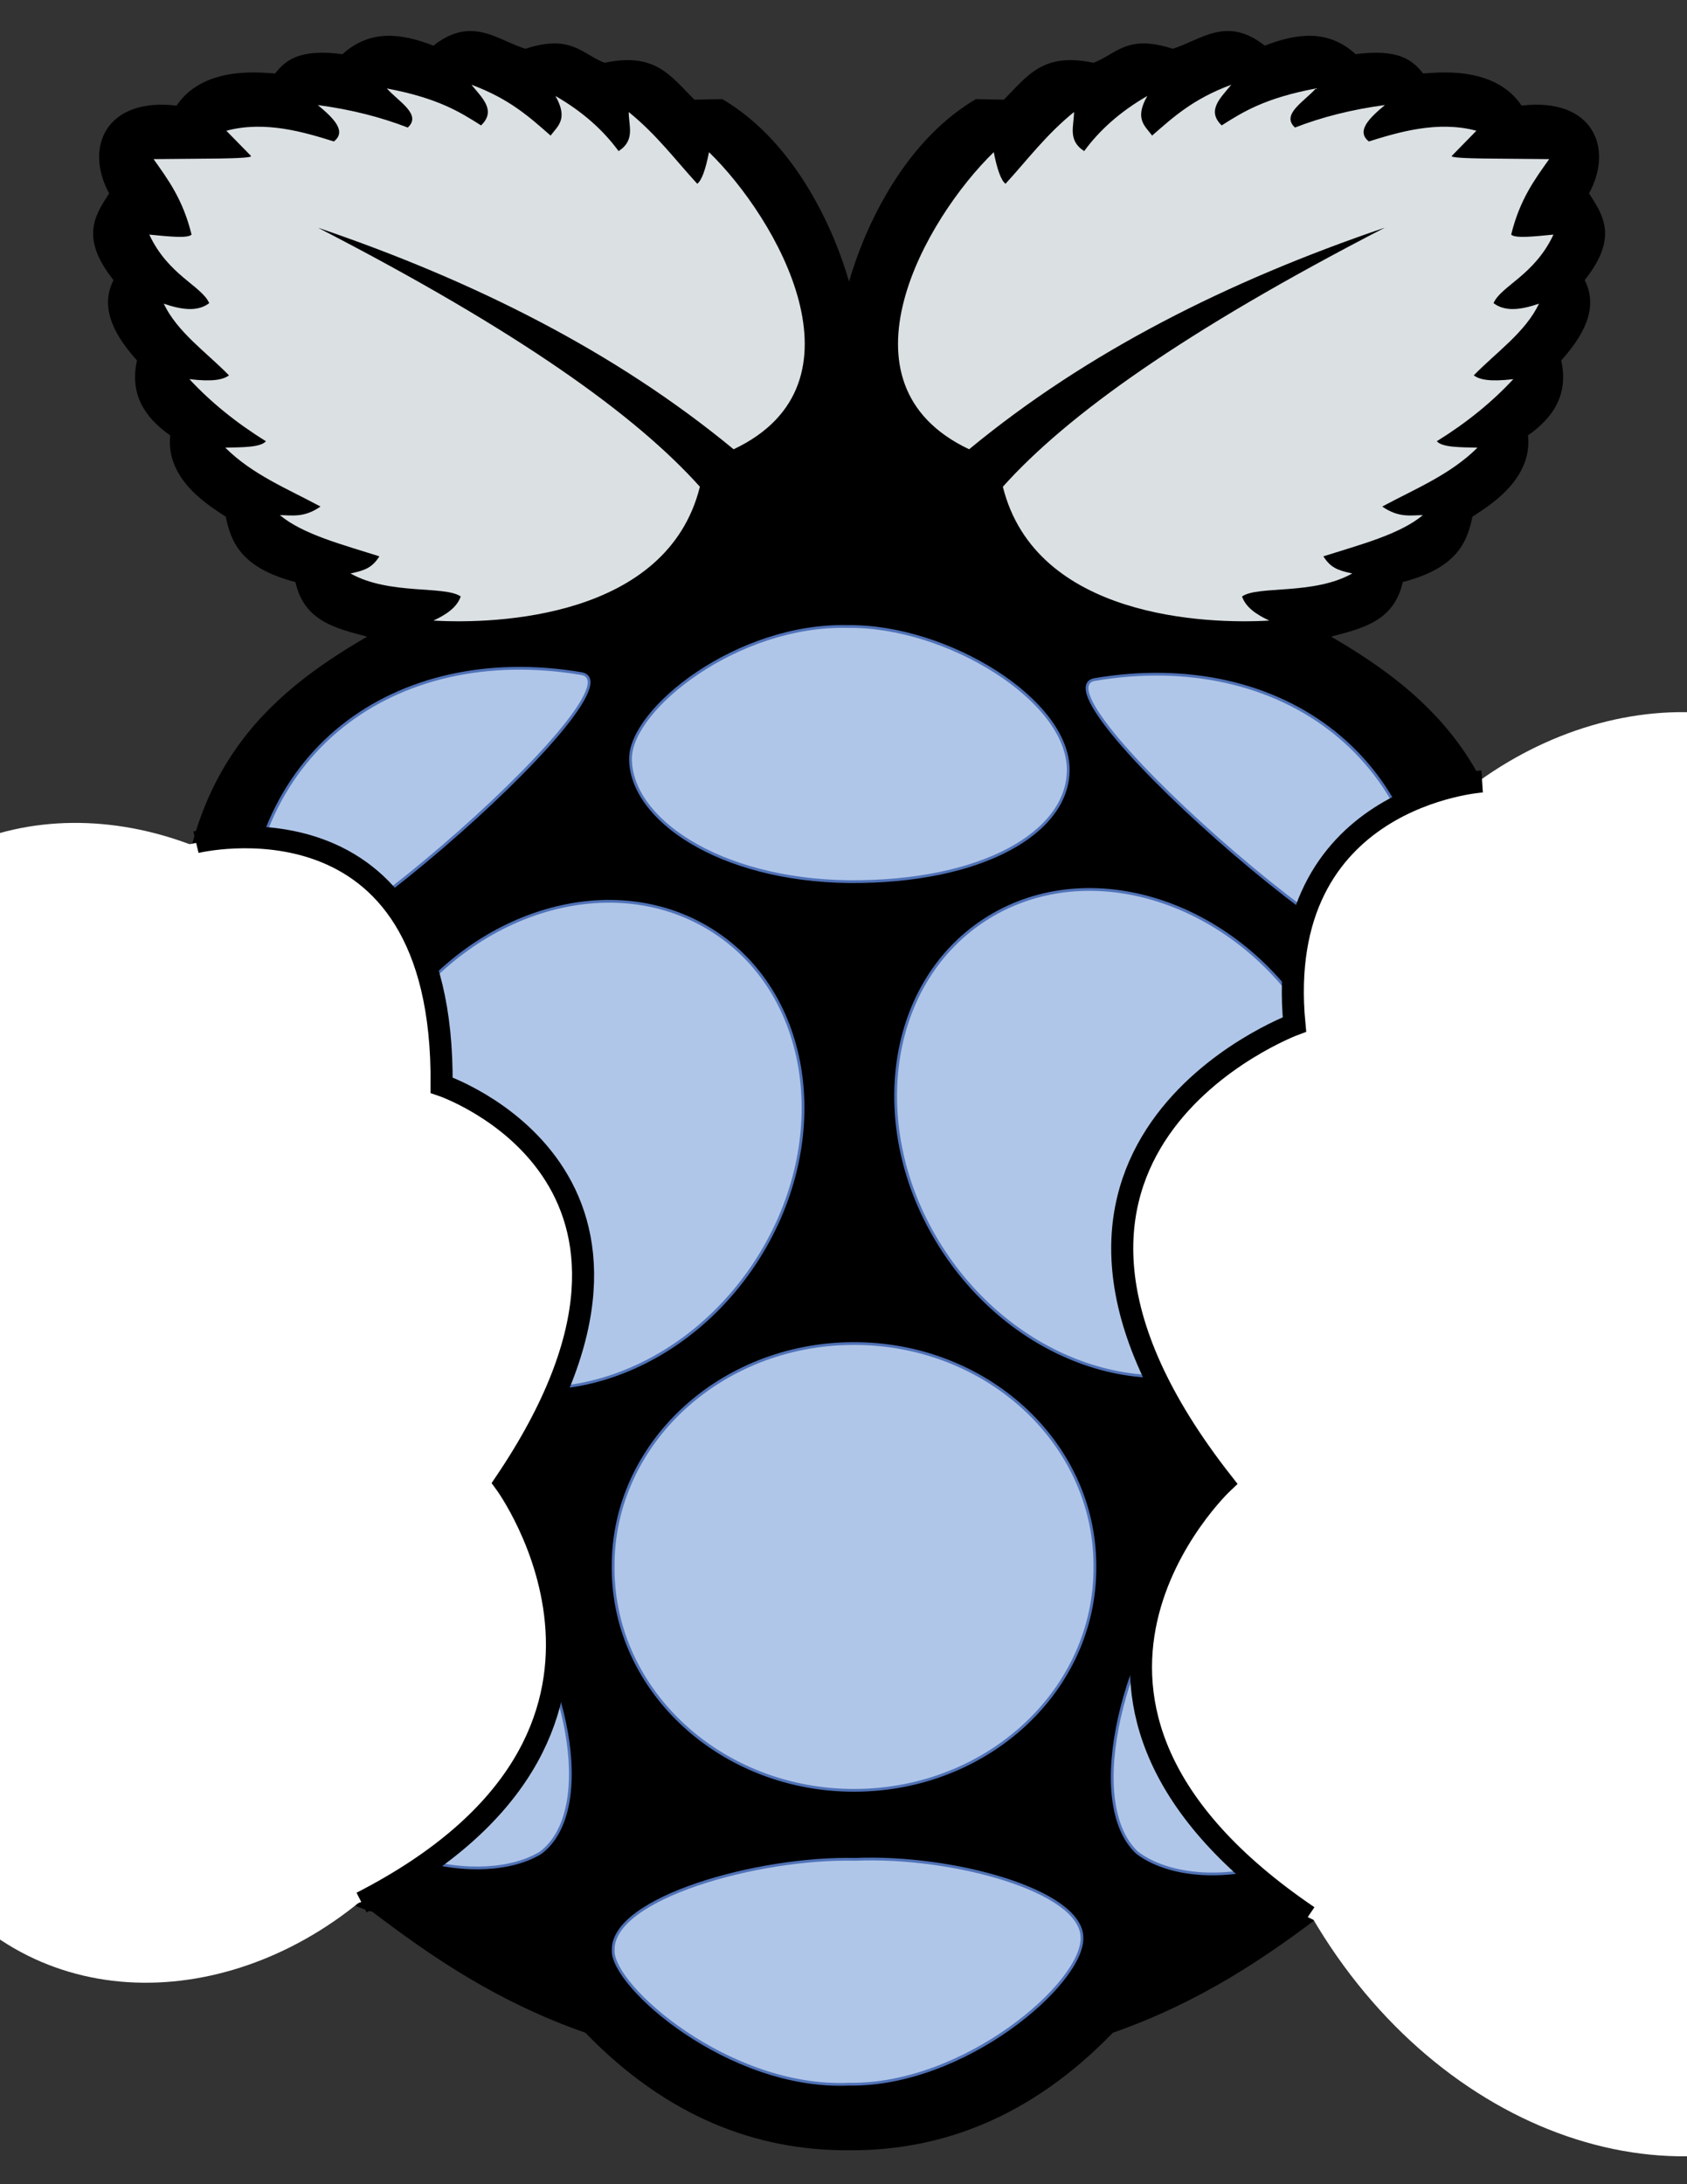 <?xml version="1.0" encoding="UTF-8" standalone="no"?>
<!-- Generator: Adobe Illustrator 15.0.2, SVG Export Plug-In . SVG Version: 6.00 Build 0)  -->

<svg
   xmlns:dc="http://purl.org/dc/elements/1.1/"
   xmlns:cc="http://creativecommons.org/ns#"
   xmlns:rdf="http://www.w3.org/1999/02/22-rdf-syntax-ns#"
   xmlns:svg="http://www.w3.org/2000/svg"
   xmlns="http://www.w3.org/2000/svg"
   xmlns:sodipodi="http://sodipodi.sourceforge.net/DTD/sodipodi-0.dtd"
   xmlns:inkscape="http://www.inkscape.org/namespaces/inkscape"
   version="1.1"
   id="Layer_1"
   x="0px"
   y="0px"
   width="612px"
   height="792px"
   viewBox="0 0 612 792"
   enable-background="new 0 0 612 792"
   xml:space="preserve"
   inkscape:version="0.48.2 r9819"
   sodipodi:docname="comp-core_logo.svg"><rect x="0" y="0" width="612" height="792" fill="#333333" stroke="none"/><defs
   id="defs10520"><marker
     inkscape:stockid="Arrow1Send"
     orient="auto"
     refY="0.0"
     refX="0.0"
     id="Arrow1Send"
     style="overflow:visible;"><path
       id="path12291"
       d="M 0.0,0.0 L 5.0,-5.0 L -12.5,0.0 L 5.0,5.0 L 0.0,0.0 z "
       style="fill-rule:evenodd;stroke:#000000;stroke-width:1.0pt;marker-start:none;"
       transform="scale(0.2) rotate(180) translate(6,0)" /></marker><marker
     inkscape:stockid="Arrow1Lend"
     orient="auto"
     refY="0.0"
     refX="0.0"
     id="Arrow1Lend"
     style="overflow:visible;"><path
       id="path12279"
       d="M 0.0,0.0 L 5.0,-5.0 L -12.5,0.0 L 5.0,5.0 L 0.0,0.0 z "
       style="fill-rule:evenodd;stroke:#000000;stroke-width:1.0pt;marker-start:none;"
       transform="scale(0.8) rotate(180) translate(12.5,0)" /></marker><filter
     id="filter3096"
     height="1"
     width="1"
     y="0"
     x="0"
     inkscape:label="Film grain"
     inkscape:menu="Image effects"
     inkscape:menu-tooltip="Adds a small scale graininess"
     color-interpolation-filters="sRGB"><feTurbulence
       id="feTurbulence3098"
       type="fractalNoise"
       numOctaves="3"
       baseFrequency="1"
       seed="0"
       result="result0" /><feColorMatrix
       id="feColorMatrix3100"
       result="result4"
       values="0"
       type="saturate" /><feComposite
       id="feComposite3102"
       in2="result4"
       in="SourceGraphic"
       operator="arithmetic"
       k1="1.25"
       k2="0.5"
       k3="0.5"
       result="result2" /><feBlend
       id="feBlend3104"
       in2="SourceGraphic"
       result="result5"
       mode="normal"
       in="result2" /><feComposite
       id="feComposite3106"
       in2="SourceGraphic"
       in="result5"
       operator="in"
       result="result3" /></filter><filter
     id="filter3108"
     height="1"
     width="1"
     y="0"
     x="0"
     inkscape:label="Film grain"
     inkscape:menu="Image effects"
     inkscape:menu-tooltip="Adds a small scale graininess"
     color-interpolation-filters="sRGB"><feTurbulence
       id="feTurbulence3110"
       type="fractalNoise"
       numOctaves="3"
       baseFrequency="1"
       seed="0"
       result="result0" /><feColorMatrix
       id="feColorMatrix3112"
       result="result4"
       values="0"
       type="saturate" /><feComposite
       id="feComposite3114"
       in2="result4"
       in="SourceGraphic"
       operator="arithmetic"
       k1="1.25"
       k2="0.5"
       k3="0.5"
       result="result2" /><feBlend
       id="feBlend3116"
       in2="SourceGraphic"
       result="result5"
       mode="normal"
       in="result2" /><feComposite
       id="feComposite3118"
       in2="SourceGraphic"
       in="result5"
       operator="in"
       result="result3" /></filter><filter
     id="filter3120"
     height="1"
     width="1"
     y="0"
     x="0"
     inkscape:label="Film grain"
     inkscape:menu="Image effects"
     inkscape:menu-tooltip="Adds a small scale graininess"
     color-interpolation-filters="sRGB"><feTurbulence
       id="feTurbulence3122"
       type="fractalNoise"
       numOctaves="3"
       baseFrequency="1"
       seed="0"
       result="result0" /><feColorMatrix
       id="feColorMatrix3124"
       result="result4"
       values="0"
       type="saturate" /><feComposite
       id="feComposite3126"
       in2="result4"
       in="SourceGraphic"
       operator="arithmetic"
       k1="1.25"
       k2="0.5"
       k3="0.5"
       result="result2" /><feBlend
       id="feBlend3128"
       in2="SourceGraphic"
       result="result5"
       mode="normal"
       in="result2" /><feComposite
       id="feComposite3130"
       in2="SourceGraphic"
       in="result5"
       operator="in"
       result="result3" /></filter><filter
     id="filter3132"
     height="1"
     width="1"
     y="0"
     x="0"
     inkscape:label="Film grain"
     inkscape:menu="Image effects"
     inkscape:menu-tooltip="Adds a small scale graininess"
     color-interpolation-filters="sRGB"><feTurbulence
       id="feTurbulence3134"
       type="fractalNoise"
       numOctaves="3"
       baseFrequency="1"
       seed="0"
       result="result0" /><feColorMatrix
       id="feColorMatrix3136"
       result="result4"
       values="0"
       type="saturate" /><feComposite
       id="feComposite3138"
       in2="result4"
       in="SourceGraphic"
       operator="arithmetic"
       k1="1.25"
       k2="0.5"
       k3="0.5"
       result="result2" /><feBlend
       id="feBlend3140"
       in2="SourceGraphic"
       result="result5"
       mode="normal"
       in="result2" /><feComposite
       id="feComposite3142"
       in2="SourceGraphic"
       in="result5"
       operator="in"
       result="result3" /></filter><filter
     id="filter3144"
     height="1"
     width="1"
     y="0"
     x="0"
     inkscape:label="Film grain"
     inkscape:menu="Image effects"
     inkscape:menu-tooltip="Adds a small scale graininess"
     color-interpolation-filters="sRGB"><feTurbulence
       id="feTurbulence3146"
       type="fractalNoise"
       numOctaves="3"
       baseFrequency="1"
       seed="0"
       result="result0" /><feColorMatrix
       id="feColorMatrix3148"
       result="result4"
       values="0"
       type="saturate" /><feComposite
       id="feComposite3150"
       in2="result4"
       in="SourceGraphic"
       operator="arithmetic"
       k1="1.25"
       k2="0.5"
       k3="0.5"
       result="result2" /><feBlend
       id="feBlend3152"
       in2="SourceGraphic"
       result="result5"
       mode="normal"
       in="result2" /><feComposite
       id="feComposite3154"
       in2="SourceGraphic"
       in="result5"
       operator="in"
       result="result3" /></filter><filter
     id="filter3156"
     height="1"
     width="1"
     y="0"
     x="0"
     inkscape:label="Film grain"
     inkscape:menu="Image effects"
     inkscape:menu-tooltip="Adds a small scale graininess"
     color-interpolation-filters="sRGB"><feTurbulence
       id="feTurbulence3158"
       type="fractalNoise"
       numOctaves="3"
       baseFrequency="1"
       seed="0"
       result="result0" /><feColorMatrix
       id="feColorMatrix3160"
       result="result4"
       values="0"
       type="saturate" /><feComposite
       id="feComposite3162"
       in2="result4"
       in="SourceGraphic"
       operator="arithmetic"
       k1="1.25"
       k2="0.5"
       k3="0.5"
       result="result2" /><feBlend
       id="feBlend3164"
       in2="SourceGraphic"
       result="result5"
       mode="normal"
       in="result2" /><feComposite
       id="feComposite3166"
       in2="SourceGraphic"
       in="result5"
       operator="in"
       result="result3" /></filter><filter
     id="filter3168"
     height="1"
     width="1"
     y="0"
     x="0"
     inkscape:label="Film grain"
     inkscape:menu="Image effects"
     inkscape:menu-tooltip="Adds a small scale graininess"
     color-interpolation-filters="sRGB"><feTurbulence
       id="feTurbulence3170"
       type="fractalNoise"
       numOctaves="3"
       baseFrequency="1"
       seed="0"
       result="result0" /><feColorMatrix
       id="feColorMatrix3172"
       result="result4"
       values="0"
       type="saturate" /><feComposite
       id="feComposite3174"
       in2="result4"
       in="SourceGraphic"
       operator="arithmetic"
       k1="1.25"
       k2="0.5"
       k3="0.5"
       result="result2" /><feBlend
       id="feBlend3176"
       in2="SourceGraphic"
       result="result5"
       mode="normal"
       in="result2" /><feComposite
       id="feComposite3178"
       in2="SourceGraphic"
       in="result5"
       operator="in"
       result="result3" /></filter><filter
     id="filter3180"
     height="1"
     width="1"
     y="0"
     x="0"
     inkscape:label="Film grain"
     inkscape:menu="Image effects"
     inkscape:menu-tooltip="Adds a small scale graininess"
     color-interpolation-filters="sRGB"><feTurbulence
       id="feTurbulence3182"
       type="fractalNoise"
       numOctaves="3"
       baseFrequency="1"
       seed="0"
       result="result0" /><feColorMatrix
       id="feColorMatrix3184"
       result="result4"
       values="0"
       type="saturate" /><feComposite
       id="feComposite3186"
       in2="result4"
       in="SourceGraphic"
       operator="arithmetic"
       k1="1.25"
       k2="0.5"
       k3="0.5"
       result="result2" /><feBlend
       id="feBlend3188"
       in2="SourceGraphic"
       result="result5"
       mode="normal"
       in="result2" /><feComposite
       id="feComposite3190"
       in2="SourceGraphic"
       in="result5"
       operator="in"
       result="result3" /></filter><filter
     id="filter3192"
     height="1"
     width="1"
     y="0"
     x="0"
     inkscape:label="Film grain"
     inkscape:menu="Image effects"
     inkscape:menu-tooltip="Adds a small scale graininess"
     color-interpolation-filters="sRGB"><feTurbulence
       id="feTurbulence3194"
       type="fractalNoise"
       numOctaves="3"
       baseFrequency="1"
       seed="0"
       result="result0" /><feColorMatrix
       id="feColorMatrix3196"
       result="result4"
       values="0"
       type="saturate" /><feComposite
       id="feComposite3198"
       in2="result4"
       in="SourceGraphic"
       operator="arithmetic"
       k1="1.25"
       k2="0.5"
       k3="0.5"
       result="result2" /><feBlend
       id="feBlend3200"
       in2="SourceGraphic"
       result="result5"
       mode="normal"
       in="result2" /><feComposite
       id="feComposite3202"
       in2="SourceGraphic"
       in="result5"
       operator="in"
       result="result3" /></filter><filter
     id="filter3204"
     height="1"
     width="1"
     y="0"
     x="0"
     inkscape:label="Film grain"
     inkscape:menu="Image effects"
     inkscape:menu-tooltip="Adds a small scale graininess"
     color-interpolation-filters="sRGB"><feTurbulence
       id="feTurbulence3206"
       type="fractalNoise"
       numOctaves="3"
       baseFrequency="1"
       seed="0"
       result="result0" /><feColorMatrix
       id="feColorMatrix3208"
       result="result4"
       values="0"
       type="saturate" /><feComposite
       id="feComposite3210"
       in2="result4"
       in="SourceGraphic"
       operator="arithmetic"
       k1="1.25"
       k2="0.5"
       k3="0.5"
       result="result2" /><feBlend
       id="feBlend3212"
       in2="SourceGraphic"
       result="result5"
       mode="normal"
       in="result2" /><feComposite
       id="feComposite3214"
       in2="SourceGraphic"
       in="result5"
       operator="in"
       result="result3" /></filter><filter
     id="filter3216"
     height="1"
     width="1"
     y="0"
     x="0"
     inkscape:label="Film grain"
     inkscape:menu="Image effects"
     inkscape:menu-tooltip="Adds a small scale graininess"
     color-interpolation-filters="sRGB"><feTurbulence
       id="feTurbulence3218"
       type="fractalNoise"
       numOctaves="3"
       baseFrequency="1"
       seed="0"
       result="result0" /><feColorMatrix
       id="feColorMatrix3220"
       result="result4"
       values="0"
       type="saturate" /><feComposite
       id="feComposite3222"
       in2="result4"
       in="SourceGraphic"
       operator="arithmetic"
       k1="1.25"
       k2="0.5"
       k3="0.5"
       result="result2" /><feBlend
       id="feBlend3224"
       in2="SourceGraphic"
       result="result5"
       mode="normal"
       in="result2" /><feComposite
       id="feComposite3226"
       in2="SourceGraphic"
       in="result5"
       operator="in"
       result="result3" /></filter><filter
     id="filter3228"
     height="1"
     width="1"
     y="0"
     x="0"
     inkscape:label="Film grain"
     inkscape:menu="Image effects"
     inkscape:menu-tooltip="Adds a small scale graininess"
     color-interpolation-filters="sRGB"><feTurbulence
       id="feTurbulence3230"
       type="fractalNoise"
       numOctaves="3"
       baseFrequency="1"
       seed="0"
       result="result0" /><feColorMatrix
       id="feColorMatrix3232"
       result="result4"
       values="0"
       type="saturate" /><feComposite
       id="feComposite3234"
       in2="result4"
       in="SourceGraphic"
       operator="arithmetic"
       k1="1.25"
       k2="0.5"
       k3="0.5"
       result="result2" /><feBlend
       id="feBlend3236"
       in2="SourceGraphic"
       result="result5"
       mode="normal"
       in="result2" /><feComposite
       id="feComposite3238"
       in2="SourceGraphic"
       in="result5"
       operator="in"
       result="result3" /></filter><filter
     id="filter3240"
     height="1"
     width="1"
     y="0"
     x="0"
     inkscape:label="Film grain"
     inkscape:menu="Image effects"
     inkscape:menu-tooltip="Adds a small scale graininess"
     color-interpolation-filters="sRGB"><feTurbulence
       id="feTurbulence3242"
       type="fractalNoise"
       numOctaves="3"
       baseFrequency="1"
       seed="0"
       result="result0" /><feColorMatrix
       id="feColorMatrix3244"
       result="result4"
       values="0"
       type="saturate" /><feComposite
       id="feComposite3246"
       in2="result4"
       in="SourceGraphic"
       operator="arithmetic"
       k1="1.25"
       k2="0.5"
       k3="0.5"
       result="result2" /><feBlend
       id="feBlend3248"
       in2="SourceGraphic"
       result="result5"
       mode="normal"
       in="result2" /><feComposite
       id="feComposite3250"
       in2="SourceGraphic"
       in="result5"
       operator="in"
       result="result3" /></filter><filter
     id="filter3252"
     height="1"
     width="1"
     y="0"
     x="0"
     inkscape:label="Film grain"
     inkscape:menu="Image effects"
     inkscape:menu-tooltip="Adds a small scale graininess"
     color-interpolation-filters="sRGB"><feTurbulence
       id="feTurbulence3254"
       type="fractalNoise"
       numOctaves="3"
       baseFrequency="1"
       seed="0"
       result="result0" /><feColorMatrix
       id="feColorMatrix3256"
       result="result4"
       values="0"
       type="saturate" /><feComposite
       id="feComposite3258"
       in2="result4"
       in="SourceGraphic"
       operator="arithmetic"
       k1="1.25"
       k2="0.5"
       k3="0.5"
       result="result2" /><feBlend
       id="feBlend3260"
       in2="SourceGraphic"
       result="result5"
       mode="normal"
       in="result2" /><feComposite
       id="feComposite3262"
       in2="SourceGraphic"
       in="result5"
       operator="in"
       result="result3" /></filter></defs><sodipodi:namedview
   pagecolor="#ffffff"
   bordercolor="#666666"
   borderopacity="1"
   objecttolerance="10"
   gridtolerance="10"
   guidetolerance="10"
   inkscape:pageopacity="0"
   inkscape:pageshadow="2"
   inkscape:window-width="1568"
   inkscape:window-height="1006"
   id="namedview10518"
   showgrid="false"
   inkscape:zoom="0.99873737"
   inkscape:cx="489.23135"
   inkscape:cy="315.89886"
   inkscape:window-x="45"
   inkscape:window-y="0"
   inkscape:window-maximized="0"
   inkscape:current-layer="Layer_1" />
<path
   d="M170.05,11.252c-3.886,0.121-8.071,1.556-12.818,5.301c-11.628-4.484-22.902-6.042-32.983,3.087  c-15.568-2.02-20.628,2.147-24.461,7.013c-3.417-0.071-25.574-3.513-35.734,11.643c-25.533-3.021-33.603,15.019-24.459,31.841  c-5.215,8.073-10.618,16.048,1.577,31.438c-4.314,8.572-1.64,17.871,8.522,29.124c-2.682,12.05,2.59,20.551,12.045,27.177  c-1.769,16.49,15.122,26.077,20.165,29.493c1.937,9.608,5.973,18.675,25.265,23.688c3.182,14.319,14.776,16.792,26.003,19.797  c-37.108,21.57-68.931,49.951-68.715,119.587l-5.436,9.697c-42.55,25.875-80.833,109.043-20.969,176.642  c3.91,21.16,10.468,36.359,16.307,53.181c8.733,67.783,65.729,99.522,80.761,103.275c22.029,16.78,45.49,32.701,77.239,43.854  c29.929,30.868,62.353,42.632,94.955,42.612c0.478,0,0.964,0.006,1.442,0c32.602,0.021,65.024-11.743,94.954-42.612  c31.748-11.152,55.21-27.073,77.239-43.854c15.032-3.753,72.028-35.492,80.761-103.275c5.839-16.821,12.397-32.021,16.308-53.181  c59.862-67.604,21.581-150.777-20.97-176.653l-5.444-9.696c0.216-69.63-31.606-98.011-68.716-119.587  c11.228-3.004,22.822-5.477,26.004-19.796c19.292-5.014,23.329-14.081,25.265-23.688c5.044-3.416,21.934-13.003,20.165-29.493  c9.456-6.626,14.728-15.128,12.046-27.177c10.162-11.253,12.837-20.551,8.522-29.124c12.196-15.384,6.785-23.359,1.578-31.432  c9.137-16.822,1.073-34.862-24.47-31.841c-10.156-15.156-32.307-11.714-35.731-11.643c-3.834-4.865-8.891-9.032-24.459-7.012  c-10.082-9.129-21.355-7.571-32.983-3.087c-13.808-10.896-22.944-2.162-33.381,1.141c-16.718-5.462-20.54,2.02-28.753,5.066  c-18.231-3.852-23.771,4.536-32.512,13.388l-10.166-0.202c-27.498,16.205-41.159,49.203-46.001,66.166  c-4.845-16.966-18.474-49.964-45.967-66.166l-10.167,0.202c-8.75-8.853-14.291-17.24-32.522-13.388  c-8.214-3.047-12.025-10.529-28.753-5.066c-6.85-2.167-13.149-6.672-20.567-6.442L170.05,11.252z"
   id="path10462" />
<path
   fill="#DBE0E3"
   d="M115.303,82.544c72.955,37.612,115.368,68.038,138.602,93.952c-11.898,47.691-73.973,49.867-96.67,48.529  c4.647-2.163,8.525-4.754,9.9-8.735c-5.696-4.047-25.89-0.426-39.989-8.347c5.416-1.122,7.949-2.215,10.482-6.212  c-13.32-4.248-27.667-7.909-36.106-14.947c4.554,0.056,8.806,1.019,14.752-3.106c-11.931-6.429-24.661-11.524-34.552-21.352  c6.169-0.151,12.819-0.061,14.752-2.33c-10.919-6.765-20.132-14.289-27.759-22.517c8.632,1.042,12.277,0.145,14.365-1.359  c-8.254-8.455-18.702-15.593-23.682-26.011c6.409,2.209,12.273,3.055,16.5-0.194c-2.805-6.328-14.822-10.06-21.741-24.847  c6.748,0.654,13.904,1.472,15.335,0c-3.132-12.76-8.506-19.933-13.776-27.365c14.441-0.215,36.32,0.056,35.33-1.165l-8.93-9.123  c14.106-3.798,28.54,0.61,39.018,3.882c4.705-3.713-0.083-8.407-5.824-13.2c11.988,1.601,22.82,4.356,32.611,8.153  c5.231-4.724-3.397-9.447-7.571-14.171c18.52,3.514,26.367,8.451,34.165,13.395c5.658-5.423,0.324-10.032-3.494-14.752  c13.964,5.172,21.157,11.849,28.73,18.44c2.567-3.465,6.522-6.004,1.747-14.365c9.915,5.715,17.382,12.449,22.906,19.994  c6.134-3.906,3.655-9.248,3.688-14.17c10.304,8.381,16.843,17.301,24.847,26.011c1.612-1.174,3.024-5.155,4.271-11.453  c24.582,23.849,59.317,83.917,8.929,107.733c-42.883-35.367-94.098-61.075-150.853-80.359L115.303,82.544z"
   id="path10464" />
<path
   fill="#DBE0E3"
   d="M502.398,82.544c-72.946,37.615-115.356,68.033-138.591,93.952c11.898,47.691,73.972,49.867,96.67,48.529  c-4.647-2.163-8.525-4.754-9.9-8.735c5.695-4.047,25.89-0.426,39.988-8.347c-5.415-1.122-7.948-2.215-10.481-6.212  c13.319-4.248,27.667-7.909,36.105-14.947c-4.554,0.056-8.806,1.019-14.753-3.106c11.932-6.429,24.662-11.524,34.553-21.352  c-6.169-0.151-12.818-0.061-14.753-2.33c10.92-6.765,20.133-14.289,27.76-22.517c-8.633,1.042-12.277,0.145-14.365-1.359  c8.254-8.455,18.701-15.593,23.683-26.011c-6.41,2.209-12.273,3.055-16.501-0.194c2.806-6.328,14.822-10.06,21.741-24.847  c-6.747,0.654-13.904,1.472-15.335,0C551.356,72.304,556.73,65.13,562,57.698c-14.44-0.214-36.32,0.056-35.329-1.165l8.929-9.124  c-14.105-3.798-28.539,0.61-39.018,3.882c-4.704-3.712,0.084-8.407,5.824-13.2c-11.988,1.601-22.82,4.356-32.611,8.153  c-5.231-4.724,3.396-9.447,7.57-14.17c-18.52,3.514-26.366,8.451-34.164,13.394c-5.658-5.423-0.324-10.032,3.493-14.752  c-13.964,5.172-21.156,11.849-28.729,18.44c-2.567-3.465-6.522-6.004-1.747-14.365c-9.914,5.715-17.382,12.45-22.905,19.994  c-6.135-3.906-3.655-9.248-3.688-14.17c-10.304,8.382-16.843,17.301-24.848,26.011c-1.612-1.174-3.023-5.156-4.271-11.453  c-24.582,23.849-59.316,83.917-8.929,107.733c42.86-35.375,94.071-61.08,150.831-80.364L502.398,82.544z"
   id="path10466" />
<path
   fill="#A1D6F4"
   stroke="#5072B7"
   stroke-miterlimit="10"
   d="M397.2,568.178c0.254,44.504-38.664,80.771-86.926,81.005  s-87.592-35.652-87.846-80.155c-0.001-0.283-0.001-0.566,0-0.85c-0.254-44.503,38.664-80.771,86.925-81.005  s87.592,35.652,87.847,80.156C397.201,567.611,397.201,567.895,397.2,568.178z"
   id="path10468"
   style="fill:#afc6e9;" />
<path
   fill="#A1D6F4"
   stroke="#5072B7"
   stroke-miterlimit="10"
   d="M259.25,337.985c36.209,23.723,42.736,77.495,14.579,120.104  s-80.336,57.92-116.545,34.197l0,0c-36.208-23.723-42.736-77.496-14.579-120.105C170.862,329.573,223.041,314.263,259.25,337.985  L259.25,337.985z"
   id="path10470"
   style="fill:#afc6e9;" />
<path
   fill="#A1D6F4"
   stroke="#5072B7"
   stroke-miterlimit="10"
   d="M356.98,333.69c-36.209,23.723-42.736,77.495-14.579,120.104  s80.336,57.92,116.545,34.197l0,0c36.209-23.723,42.736-77.495,14.579-120.104S393.189,309.968,356.98,333.69L356.98,333.69z"
   id="path10472"
   style="fill:#afc6e9;" />
<path
   fill="#BC1142"
   d="M78.282,376.771c39.093-10.479,13.198,161.729-18.61,147.6C24.684,496.229,13.415,413.812,78.282,376.771z"
   id="path10474" />
<path
   fill="#BC1142"
   d="M530.057,374.623c-39.098-10.476-13.198,161.739,18.61,147.61  C583.654,494.089,594.924,411.665,530.057,374.623L530.057,374.623z"
   id="path10476" />
<path
   fill="#A1D6F4"
   stroke="#5072B7"
   stroke-miterlimit="10"
   d="M397.23,246.382c67.466-11.392,123.604,28.691,121.338,101.848  C516.349,376.275,372.375,250.558,397.23,246.382z"
   id="path10478"
   style="fill:#afc6e9;" />
<path
   fill="#A1D6F4"
   stroke="#5072B7"
   stroke-miterlimit="10"
   d="M210.829,244.235c-67.47-11.392-123.603,28.7-121.337,101.85  C91.711,374.129,235.685,248.411,210.829,244.235z"
   id="path10480"
   style="fill:#afc6e9;" />
<path
   fill="#A1D6F4"
   stroke="#5072B7"
   stroke-miterlimit="10"
   d="M307.739,227.174c-40.266-1.047-78.91,29.885-79.004,47.826  c-0.112,21.8,31.836,44.121,79.277,44.687c48.448,0.347,79.363-17.866,79.519-40.364  C387.708,253.833,343.469,226.78,307.739,227.174L307.739,227.174z"
   id="path10482"
   style="fill:#afc6e9;" />
<path
   fill="#A1D6F4"
   stroke="#5072B7"
   stroke-miterlimit="10"
   d="M310.198,674.213c35.106-1.532,82.213,11.309,82.306,28.341  c0.582,16.54-42.723,53.911-84.635,53.188c-43.406,1.872-85.969-35.557-85.412-48.529  C221.808,688.191,275.311,673.34,310.198,674.213L310.198,674.213z"
   id="path10484"
   style="fill:#afc6e9;" />
<path
   fill="#A1D6F4"
   stroke="#5072B7"
   stroke-miterlimit="10"
   d="M180.529,573.266c24.994,30.112,36.388,83.016,15.53,98.611  c-19.733,11.904-67.655,7.002-101.717-41.93c-22.971-41.06-20.011-82.843-3.882-95.117  C114.58,520.139,151.846,539.983,180.529,573.266L180.529,573.266z"
   id="path10486"
   style="fill:#afc6e9;" />
<path
   fill="#A1D6F4"
   stroke="#5072B7"
   stroke-miterlimit="10"
   d="M434.863,563.721c-27.043,31.676-42.101,89.448-22.373,108.055  c18.862,14.457,69.498,12.436,106.902-39.464c27.16-34.857,18.06-93.069,2.546-108.528c-23.046-17.825-56.13,4.987-87.075,39.929  V563.721z"
   id="path10488"
   style="fill:#afc6e9;" />
<path
   fill="#FFFFFF"
   stroke="#5072B7"
   stroke-width="6"
   stroke-miterlimit="10"
   d="M124.974,318.322  c36.209,23.723,42.736,77.495,14.579,120.104c-28.157,42.609-80.336,57.92-116.545,34.197l0,0  C-13.2,448.9-19.728,395.127,8.429,352.519C36.586,309.91,88.765,294.599,124.974,318.322L124.974,318.322z"
   id="path10490"
   style="stroke:#ffffff;" />
<path
   fill="#FFFFFF"
   stroke="#5072B7"
   stroke-width="6"
   stroke-miterlimit="10"
   d="M165.657,400.64  c47.199,26.069,55.707,85.161,19.004,131.985c-36.704,46.825-104.719,63.649-151.918,37.581l0,0  c-47.198-26.07-55.707-85.162-19.004-131.987C50.442,391.396,118.458,374.57,165.657,400.64L165.657,400.64z"
   id="path10492"
   style="stroke:#ffffff;" />
<path
   fill="#FFFFFF"
   stroke="#5072B7"
   stroke-width="6"
   stroke-miterlimit="10"
   d="M165.519,526.473  c36.209,23.723,42.736,77.496,14.579,120.104c-28.157,42.609-80.336,57.92-116.545,34.197l0,0  c-36.208-23.723-42.736-77.495-14.579-120.104C77.131,518.061,129.31,502.75,165.519,526.473L165.519,526.473z"
   id="path10494"
   style="stroke:#ffffff;" />
<path
   fill="#FFFFFF"
   stroke="#5072B7"
   stroke-width="6"
   stroke-miterlimit="10"
   d="M502.533,299.16  c-36.587,23.723-43.183,77.495-14.73,120.104c28.45,42.609,81.174,57.92,117.761,34.197l0,0  c36.586-23.723,43.182-77.495,14.73-120.104C591.844,290.748,539.12,275.438,502.533,299.16L502.533,299.16z"
   id="path10496"
   style="stroke:#ffffff;" />
<path
   fill="#FFFFFF"
   stroke="#5072B7"
   stroke-width="6"
   stroke-miterlimit="10"
   d="M454.663,380.637  c-48.547,28.449-57.298,92.934-19.547,144.033c37.753,51.1,107.71,69.459,156.256,41.011l0,0  c48.547-28.449,57.299-92.936,19.548-144.034C573.168,370.549,503.21,352.188,454.663,380.637L454.663,380.637z"
   id="path10498"
   style="stroke:#ffffff;" />
<path
   fill="#FFFFFF"
   stroke="#5072B7"
   stroke-width="6"
   stroke-miterlimit="10"
   d="M449.969,536.362  c-36.586,23.723-43.182,77.496-14.73,120.104c28.451,42.609,81.174,57.92,117.761,34.197l0,0  c36.587-23.723,43.183-77.495,14.731-120.104S486.556,512.64,449.969,536.362L449.969,536.362z"
   id="path10500"
   style="stroke:#ffffff;" />
<path
   fill="#FFFFFF"
   d="M-24.493,312.814c-49.041,30.648-57.881,100.119-19.746,155.167  c38.137,55.051,108.806,74.829,157.846,44.181l0,0c49.041-30.648,57.882-100.12,19.747-155.168  C95.218,301.945,24.548,282.165-24.493,312.814L-24.493,312.814z"
   id="path10502" />
<path
   d="m 140.241,491.276 c 49.645,32.639 58.594,106.626 19.989,165.254 -38.606,58.629 -110.146,79.693 -159.79,47.053 l 0,0 C -49.205,670.941 -58.154,596.954 -19.55,538.328 19.056,479.701 90.596,458.634 140.241,491.276 l 0,0 z"
   id="path10504"
   inkscape:connector-curvature="0"
   style="fill:#ffffff;" />
<path
   fill="#FFFFFF"
   d="M664.972,274.188c51.75,33.912,61.079,110.782,20.837,171.694c-40.244,60.914-114.817,82.799-166.566,48.886  l0,0c-51.751-33.912-61.08-110.783-20.838-171.694C538.647,262.162,613.222,240.274,664.972,274.188L664.972,274.188z"
   id="path10506" />
<path
   fill="#FFFFFF"
   d="M502.769,478.619c-61.343,43.479-72.401,142.033-24.699,220.128  c47.703,78.098,136.101,106.156,197.441,62.677l0,0c61.343-43.479,72.401-142.035,24.7-220.129  C652.509,463.2,564.111,435.138,502.769,478.619L502.769,478.619z"
   id="path10508" />
<path
   fill="#FFFFFF"
   d="M474.552,393.168c-49.041,30.647-57.881,100.118-19.746,155.167  c38.138,55.051,108.807,74.829,157.847,44.181l0,0c49.041-30.648,57.882-100.12,19.747-155.168  C594.263,382.299,523.593,362.518,474.552,393.168L474.552,393.168z"
   id="path10510" />
<path
   fill="#FFFFFF"
   d="M4.941,377.673C-44.1,408.32-52.939,477.791-14.805,532.84c38.138,55.051,108.807,74.829,157.847,44.181l0,0  c49.041-30.648,57.882-100.12,19.747-155.168C124.652,366.804,53.982,347.022,4.941,377.673L4.941,377.673z"
   id="path10512" />
<path
   fill="#FFFFFF"
   d="M516.356,301.53c-49.041,30.647-57.881,100.119-19.746,155.167c38.138,55.051,108.807,74.828,157.847,44.18  l0,0c49.041-30.648,57.882-100.119,19.747-155.167C636.067,290.661,565.397,270.879,516.356,301.53L516.356,301.53z"
   id="path10514" />
<path
   fill="#FFFFFF"
   d="M109.829,342.148c-12,12.021-14.164,39.266-4.832,60.855c9.333,21.59,26.626,29.347,38.626,17.327l0,0  c12.001-12.021,14.164-39.267,4.833-60.855C139.123,337.886,121.83,330.128,109.829,342.148L109.829,342.148z"
   id="path10516" />
<path
   style="fill:none;stroke:#000000;stroke-width:8;stroke-linecap:butt;stroke-linejoin:miter;stroke-miterlimit:4;stroke-opacity:1;stroke-dasharray:none;marker-end:none;"
   d="m 71.09,305.386 c 0,0 90.114,-22.028 89.113,88.111 0,0 98.124,33.042 23.029,144.182 0,0 67.085,91.115 -52.066,152.192"
   id="path11763"
   inkscape:connector-curvature="0" /><path
   style="fill:none;stroke:#000000;stroke-width:8;stroke-linecap:butt;stroke-linejoin:miter;stroke-opacity:1;stroke-miterlimit:4;stroke-dasharray:none;"
   d="m 537.679,283.358 c 0,0 -76.096,5.006 -68.086,88.111 0,0 -121.153,45.057 -26.033,166.21 0,0 -84.106,79.1 31.039,157.198"
   id="path13269"
   inkscape:connector-curvature="0" /></svg>